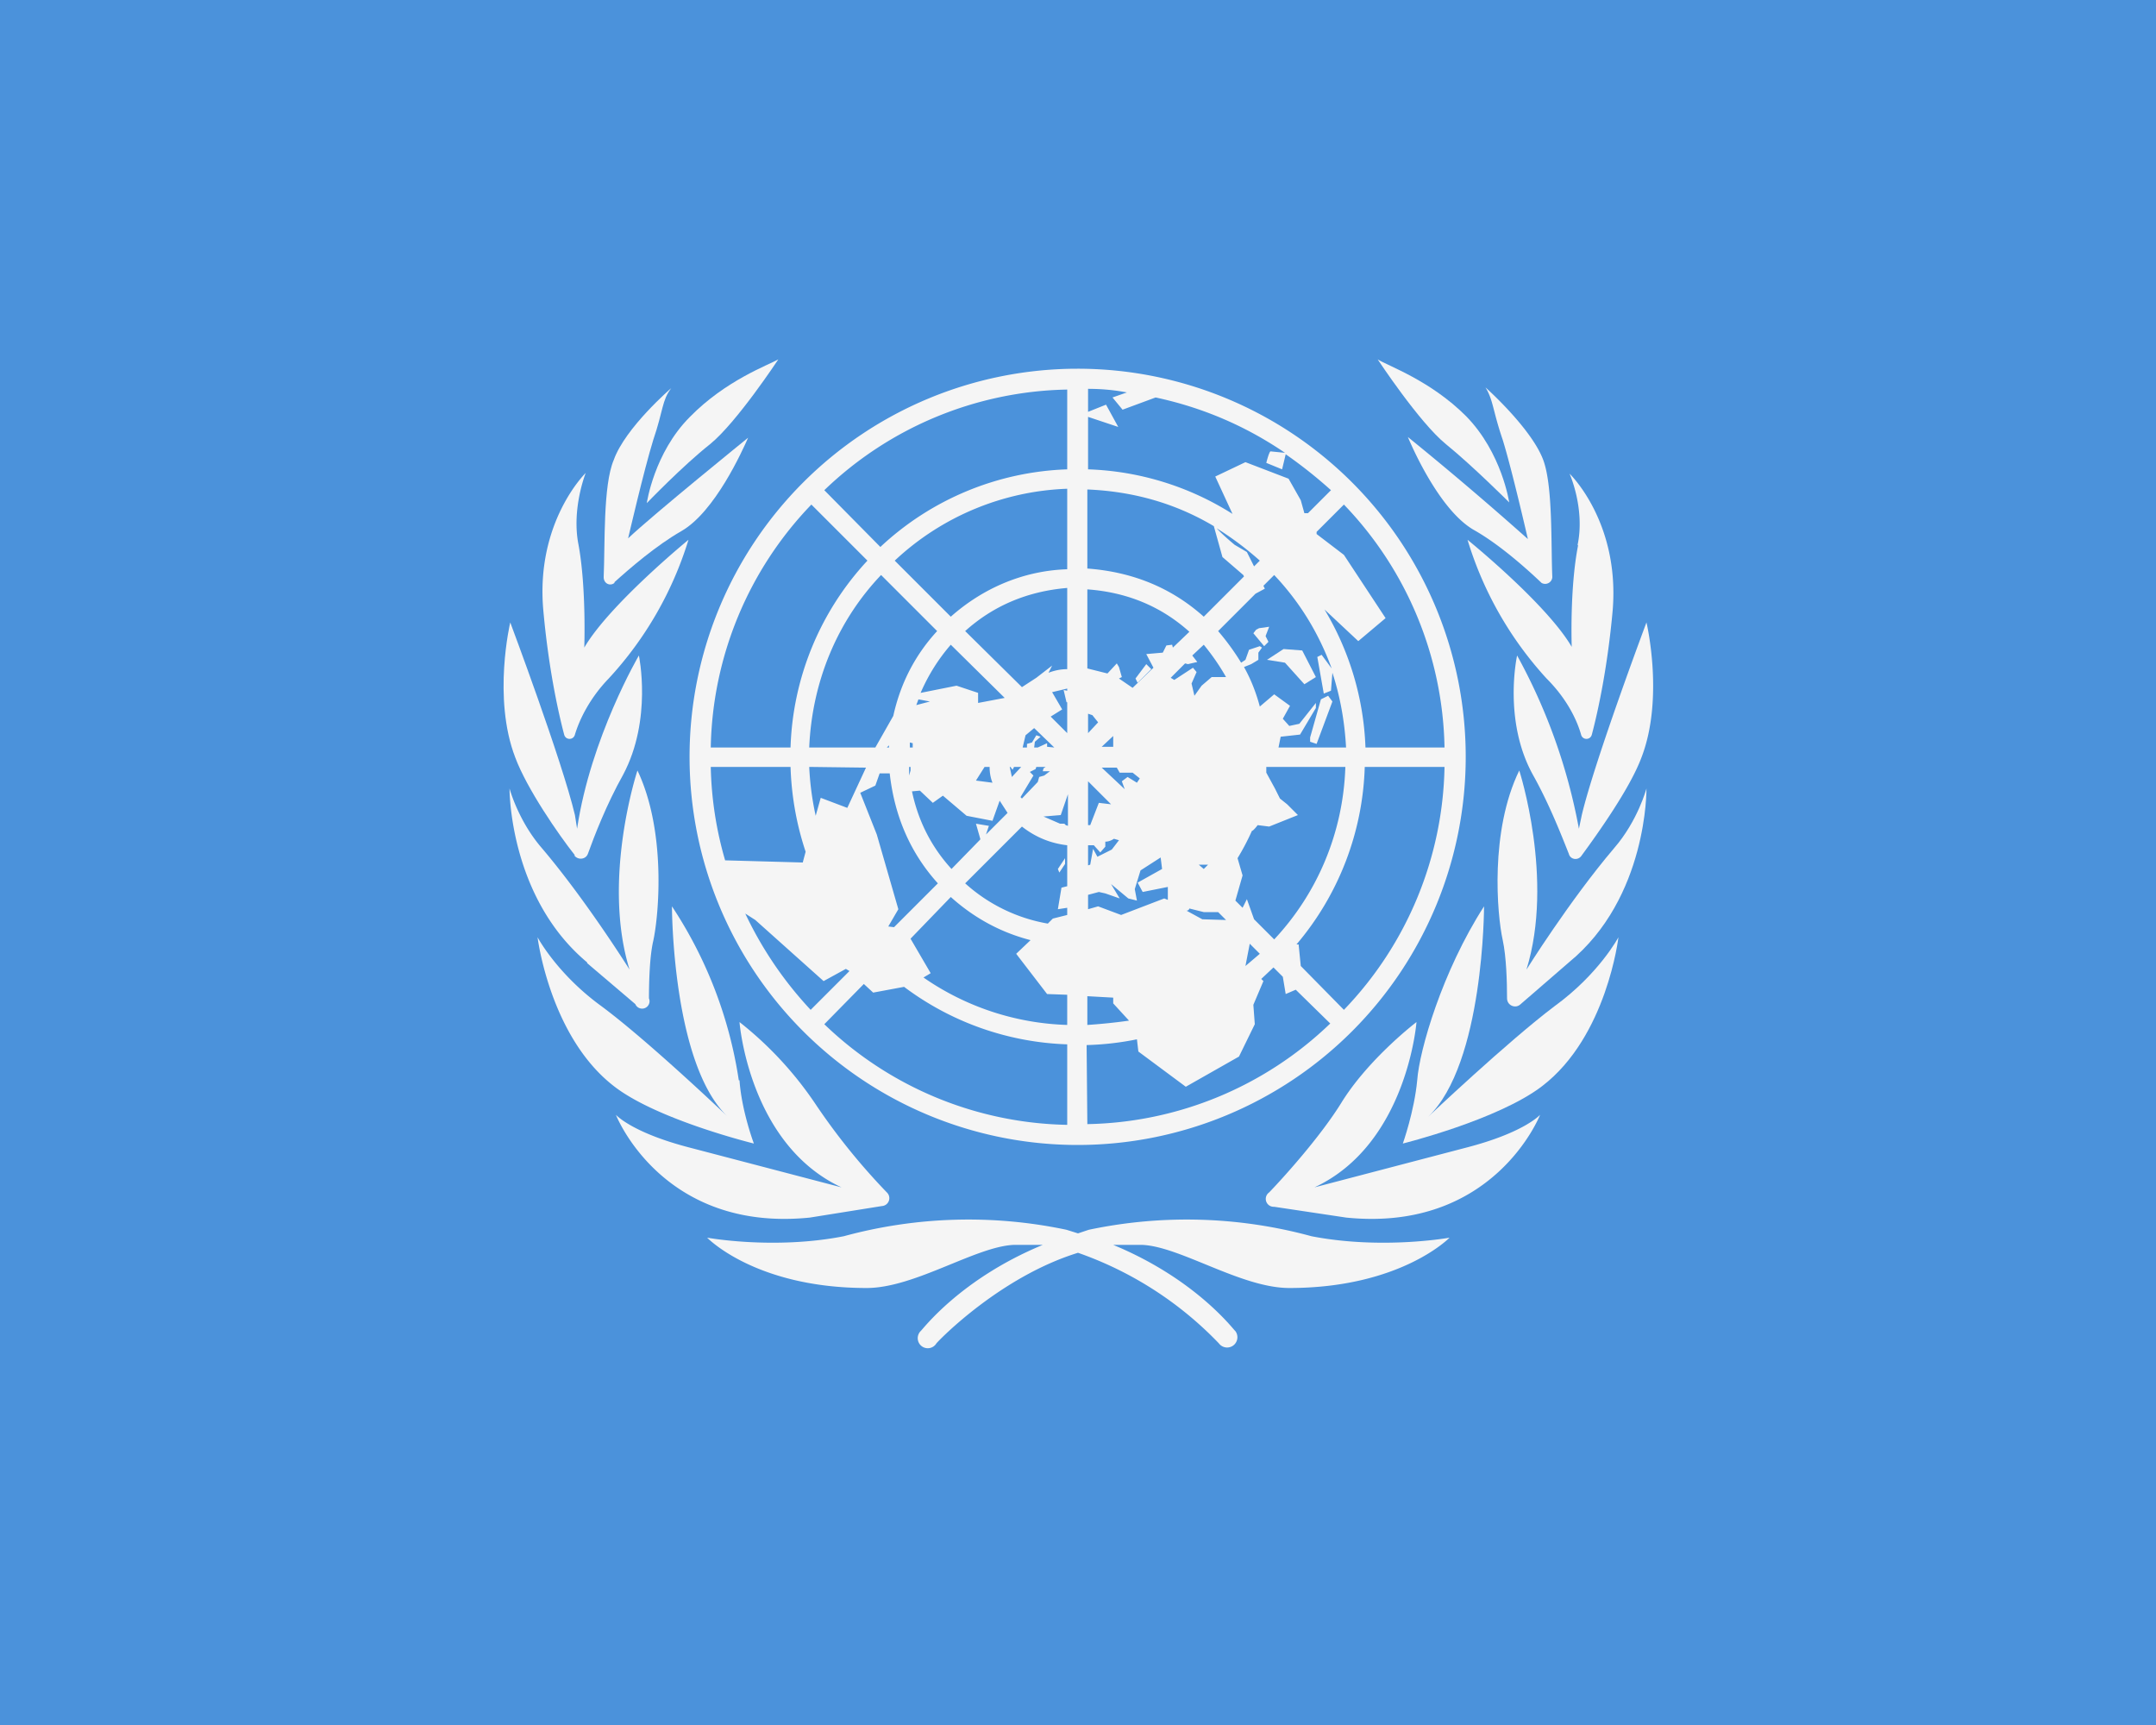 <svg xmlns="http://www.w3.org/2000/svg" width="30" height="24" viewBox="0 0 30 24">
  <path fill="#4b92db" d="M0 0h30v24H0z"/>
  <path fill="#f5f5f5" d="M15 15.93a5.4 5.4 0 1 0-.01-10.8 5.4 5.4 0 0 0 .01 10.8m.62-10.23.46-.17q.98.21 1.8.77l-.2-.02c-.02 0-.06.16-.06.16l.22.09.05-.21q.33.23.63.5l-.32.32h-.05l-.05-.18-.17-.3-.6-.23-.42.2.24.52a4 4 0 0 0-2.01-.62V5.8l.42.14-.17-.31-.25.1v-.32q.28 0 .54.05l-.2.07zm2.8 3.95.1-.04.02-.25q.16.49.19 1.04h-.94l.03-.15.27-.03.22-.37v-.07l-.23.29-.14.03-.09-.1.1-.18-.22-.16-.2.17q-.08-.3-.22-.55l.1-.04.1-.06v-.1l.05-.07-.03-.02-.15.05-.05.14-.06.04q-.14-.23-.32-.44l.52-.52.13-.07-.02-.04.15-.15q.53.56.8 1.3l-.14-.19-.06.03zm-.69 3.42-.28-.28-.1-.28-.06.12-.1-.1.1-.35-.07-.24q.11-.18.2-.38c.02 0 .08-.08.08-.08l.16.02.4-.16-.15-.15-.1-.08-.07-.14-.12-.22v-.08h1.1c-.03.93-.4 1.77-.99 2.4m-5.37-.18.14-.24-.3-1.04-.23-.58.21-.1.06-.17h.14q.1.9.67 1.53l-.61.61zm.34-2.55v.06h-.04v-.07zm3.55 2.18-.05-.02-.6.23-.32-.12-.14.04v-.2l.15-.04.09.02.2.07-.12-.2.24.2.12.03-.03-.16.08-.26.28-.18.02.16-.34.19.07.13.35-.07zm-1.42-1.04-.02-.02h-.06l-.23-.1.24-.02.1-.29v.44zm-1.02-.59-.23-.03.12-.19h.07q0 .12.04.22m1.33-.96.06.02.08.1-.14.15zm.43 1.76-.1.13-.2.1-.06-.11-.04.22-.03.01v-.28h.08l.09.1.07-.08v-.07q.06 0 .12-.04zm-.08-1.45v.15h-.16zm.09.51h.18l.1.08-.04.06-.13-.08-.08.06.04.11-.32-.3h.21zm-.12.44-.17-.02-.12.31h-.03v-.61zm-.89-.8v-.05l-.13.06h-.05l.01-.08.08-.07-.06-.02-.06.1-.07.02v.05h-.06l.04-.17.12-.1.28.27zm-.51.28.03.04.02-.04h.1l-.13.14-.03-.14m.15.42.18-.3-.05-.05.08-.04.01-.03h.13l-.03.02-.01.04h.1l-.08.06-.07.02-.02.07-.22.23zm.65-1.48-.05-.01.04.17h.01v.43l-.23-.23.16-.1-.14-.24.21-.05zm-2.18 1.06v.05l-.02.07v-.12zm.13.33.18.17.14-.1.33.28.36.07.1-.28.11.17-.3.3.04-.12-.18-.03.06.21v.01l-.4.41q-.42-.46-.55-1.08zm1.42.5q.28.22.63.26v.57l-.08.02-.05.3.13-.02v.1l-.2.05-.07.07a2.3 2.3 0 0 1-1.15-.56zm2.33 1.14.2.05h.2l.11.11-.33-.01-.22-.12q.03 0 .04-.03m.2-.55-.07-.06h.13zm.31-2.67h-.2l-.14.12-.1.14-.04-.17.07-.16-.05-.06-.26.17-.05-.03.2-.2.04.01.13-.03-.07-.09.16-.15q.18.22.31.45m-.74-.41-.01-.04-.08.01-.05.1-.23.02.1.19-.29.28-.19-.13.04-.02-.04-.14-.03-.05-.13.14-.28-.07V8.2q.83.06 1.42.59zm-1.47.3q-.13 0-.26.05l.05-.1-.22.17-.2.13-.79-.78q.59-.53 1.42-.6zm-.87.4-.37.07v-.14l-.3-.1-.5.1q.16-.37.42-.67zm-1.2.02.16.03-.19.05zm-.41.67h-.03l.03-.03zm.3 2.66.56-.58q.49.44 1.11.6l-.2.19.43.56.28.01v.42a3.7 3.7 0 0 1-2-.66l.1-.06zm2.46.8.36.02v.08l.22.24q-.28.04-.58.06zm2.26-.73.14.14-.2.17zm.14-5.33-.08.08-.1-.2-.17-.1s-.17-.14-.25-.23q.32.2.6.45m-.64-.48.12.43.29.25.01.02-.56.56q-.67-.6-1.62-.67v-1.1q.97.04 1.76.51m-2.04.6c-.62.02-1.18.27-1.62.66l-.78-.78a3.7 3.7 0 0 1 2.4-1zm-1.81.86q-.46.5-.61 1.18l-.25.44h-.92c.04-.93.4-1.77 1-2.4zm-.99 1.9-.26.56-.37-.14-.07.25a4 4 0 0 1-.09-.68zm-.28 2.8.05.03-.54.54q-.56-.6-.91-1.34l.14.09.95.85zm.25.21.13.12.43-.08a4 4 0 0 0 2.27.8v1.12a5 5 0 0 1-3.38-1.4zm3.1.85a4 4 0 0 0 .7-.08l.02.17.66.49.74-.42.22-.45-.02-.27.14-.33-.03-.03.17-.16.13.13.04.24.14-.06.48.47a5 5 0 0 1-3.38 1.4zm2.98-1.1-.03-.3h-.03a4 4 0 0 0 .95-2.47h1.11a5 5 0 0 1-1.4 3.38zm.9-3.04a4 4 0 0 0-.57-1.92l.47.44.38-.32-.58-.88-.38-.29V7.4l.38-.38a5 5 0 0 1 1.4 3.38zm-4.15-3.87a4 4 0 0 0-2.6 1.08l-.78-.79a5 5 0 0 1 3.38-1.4zM12.07 7.8A4 4 0 0 0 11 10.4H9.89a5 5 0 0 1 1.4-3.38zM11 10.67q.02.61.21 1.18l-.04.15-1.08-.03a5 5 0 0 1-.2-1.3z"/>
  <path fill="#f5f5f5" d="m11.27 16.94 1-.16a.11.11 0 0 0 .07-.19 9 9 0 0 1-1-1.24 5 5 0 0 0-1.05-1.13s.13 1.7 1.42 2.3l-2.1-.55c-.82-.21-1.04-.46-1.04-.46s.64 1.64 2.7 1.43"/>
  <path fill="#f5f5f5" d="M10.28 15.03a6 6 0 0 0-.93-2.42s0 2.2.78 2.93c0 0-1.1-1.05-1.76-1.54-.62-.45-.89-.96-.89-.96s.17 1.38 1.06 2.07c.6.47 1.95.8 1.95.8s-.17-.45-.2-.88"/>
  <path fill="#f5f5f5" d="m8.17 13.4.67.57a.1.1 0 0 0 .19-.08c0-.23.01-.59.06-.8.08-.37.18-1.53-.22-2.37 0 0-.5 1.51-.11 2.77 0 0-.6-.96-1.22-1.69-.33-.38-.45-.83-.45-.83s-.01 1.51 1.08 2.42"/>
  <path fill="#f5f5f5" d="M7.99 11.9c.05.07.16.06.19-.02.09-.25.26-.69.49-1.1.41-.77.22-1.66.22-1.66s-.67 1.14-.86 2.41L8 11.34c-.18-.76-.9-2.68-.9-2.68s-.25 1.05.07 1.88c.16.43.6 1.07.83 1.36"/>
  <path fill="#f5f5f5" d="M7.85 10.22c.02.08.13.08.15 0 .06-.2.2-.5.47-.78a5 5 0 0 0 1.11-1.93s-1.1.9-1.45 1.5c0 0 .03-.83-.08-1.43-.1-.5.1-1 .1-1s-.7.68-.59 1.91c.07.78.2 1.39.29 1.73"/>
  <path fill="#f5f5f5" d="M8.55 8.1c.21-.19.58-.51.93-.71.47-.27.85-1.12.93-1.3 0 0-1.31 1.06-1.67 1.4 0 0 .22-.95.35-1.37.14-.41.12-.55.25-.72 0 0-.64.55-.8 1-.15.35-.12 1.18-.14 1.63 0 .09.09.13.15.08"/>
  <path fill="#f5f5f5" d="M9.88 6.18c.37-.3.95-1.18.95-1.18-.14.08-.73.29-1.23.8C9.1 6.3 9 7 9 7s.5-.52.88-.82"/>
  <path fill="#f5f5f5" d="M18.25 17.2a6.6 6.6 0 0 0-3.1-.09l-.15.05-.16-.05a6.6 6.6 0 0 0-3.1.09c-.97.19-1.9.02-1.9.02s.67.7 2.22.7c.67 0 1.52-.58 2.05-.6h.4c-1.16.48-1.68 1.19-1.7 1.2a.14.14 0 1 0 .22.17c.05-.06.9-.93 1.97-1.26a5 5 0 0 1 1.96 1.26.14.14 0 0 0 .23-.17c-.02-.01-.54-.72-1.7-1.2h.4c.53.02 1.38.6 2.05.6 1.55 0 2.23-.7 2.23-.7s-.94.17-1.92-.02"/>
  <path fill="#f5f5f5" d="M18.29 16.52c1.29-.6 1.42-2.3 1.42-2.3s-.67.51-1.05 1.13c-.28.45-.76.99-1 1.24a.11.11 0 0 0 .07.2l1 .15c2.06.21 2.7-1.43 2.7-1.43s-.22.25-1.04.46z"/>
  <path fill="#f5f5f5" d="M21.63 14c-.65.49-1.76 1.54-1.76 1.54.78-.74.78-2.93.78-2.93-.58.9-.9 2-.93 2.42-.04.43-.2.88-.2.88s1.33-.33 1.94-.8c.9-.69 1.06-2.07 1.06-2.07s-.27.51-.89.96"/>
  <path fill="#f5f5f5" d="M21.24 13.49c.39-1.26-.1-2.77-.1-2.77-.41.84-.31 2-.23 2.36.05.23.06.58.06.81 0 .1.12.15.19.08l.67-.58c1.1-.9 1.08-2.42 1.08-2.42s-.12.45-.45.83c-.62.73-1.22 1.69-1.22 1.69"/>
  <path fill="#f5f5f5" d="M21.97 11.53a8 8 0 0 0-.86-2.41s-.2.9.22 1.66c.23.41.4.85.5 1.1.02.08.13.1.18.02.22-.3.67-.93.83-1.36.32-.83.07-1.88.07-1.88s-.72 1.92-.9 2.68z"/>
  <path fill="#f5f5f5" d="M21.96 7.58c-.12.6-.09 1.42-.09 1.42-.35-.6-1.45-1.49-1.45-1.49a5 5 0 0 0 1.1 1.93c.28.28.42.57.48.78.02.08.13.08.15 0 .09-.34.22-.95.29-1.73.1-1.23-.6-1.9-.6-1.9s.22.49.11 1"/>
  <path fill="#f5f5f5" d="M21.26 7.5a47 47 0 0 0-1.67-1.42c.08.19.46 1.04.93 1.3.35.2.72.53.93.73a.1.1 0 0 0 .15-.08c-.02-.45.01-1.28-.13-1.64-.17-.44-.8-1-.8-1 .11.18.1.32.24.73.13.42.35 1.38.35 1.38"/>
  <path fill="#f5f5f5" d="M20.12 6.18c.37.3.88.81.88.81s-.1-.69-.6-1.2c-.5-.5-1.09-.7-1.23-.79 0 0 .58.88.95 1.18"/>
  <path fill="#f5f5f5" d="m17.86 9.03-.23.15.25.04.27.3.16-.1-.19-.37z"/>
  <path fill="#f5f5f5" d="m18.23 10.32.09.03.22-.59-.06-.08-.1.05-.15.53z"/>
  <path fill="#f5f5f5" d="m16.02 9.31-.07-.07-.15.2.03.06z"/>
  <path fill="#f5f5f5" d="m17.61 8.85.05-.13-.14.02-.04.02-.04.05.15.18.06-.06z"/>
  <path fill="#f5f5f5" d="M14.82 12.02v-.08l-.1.15.02.05z"/>
</svg>
